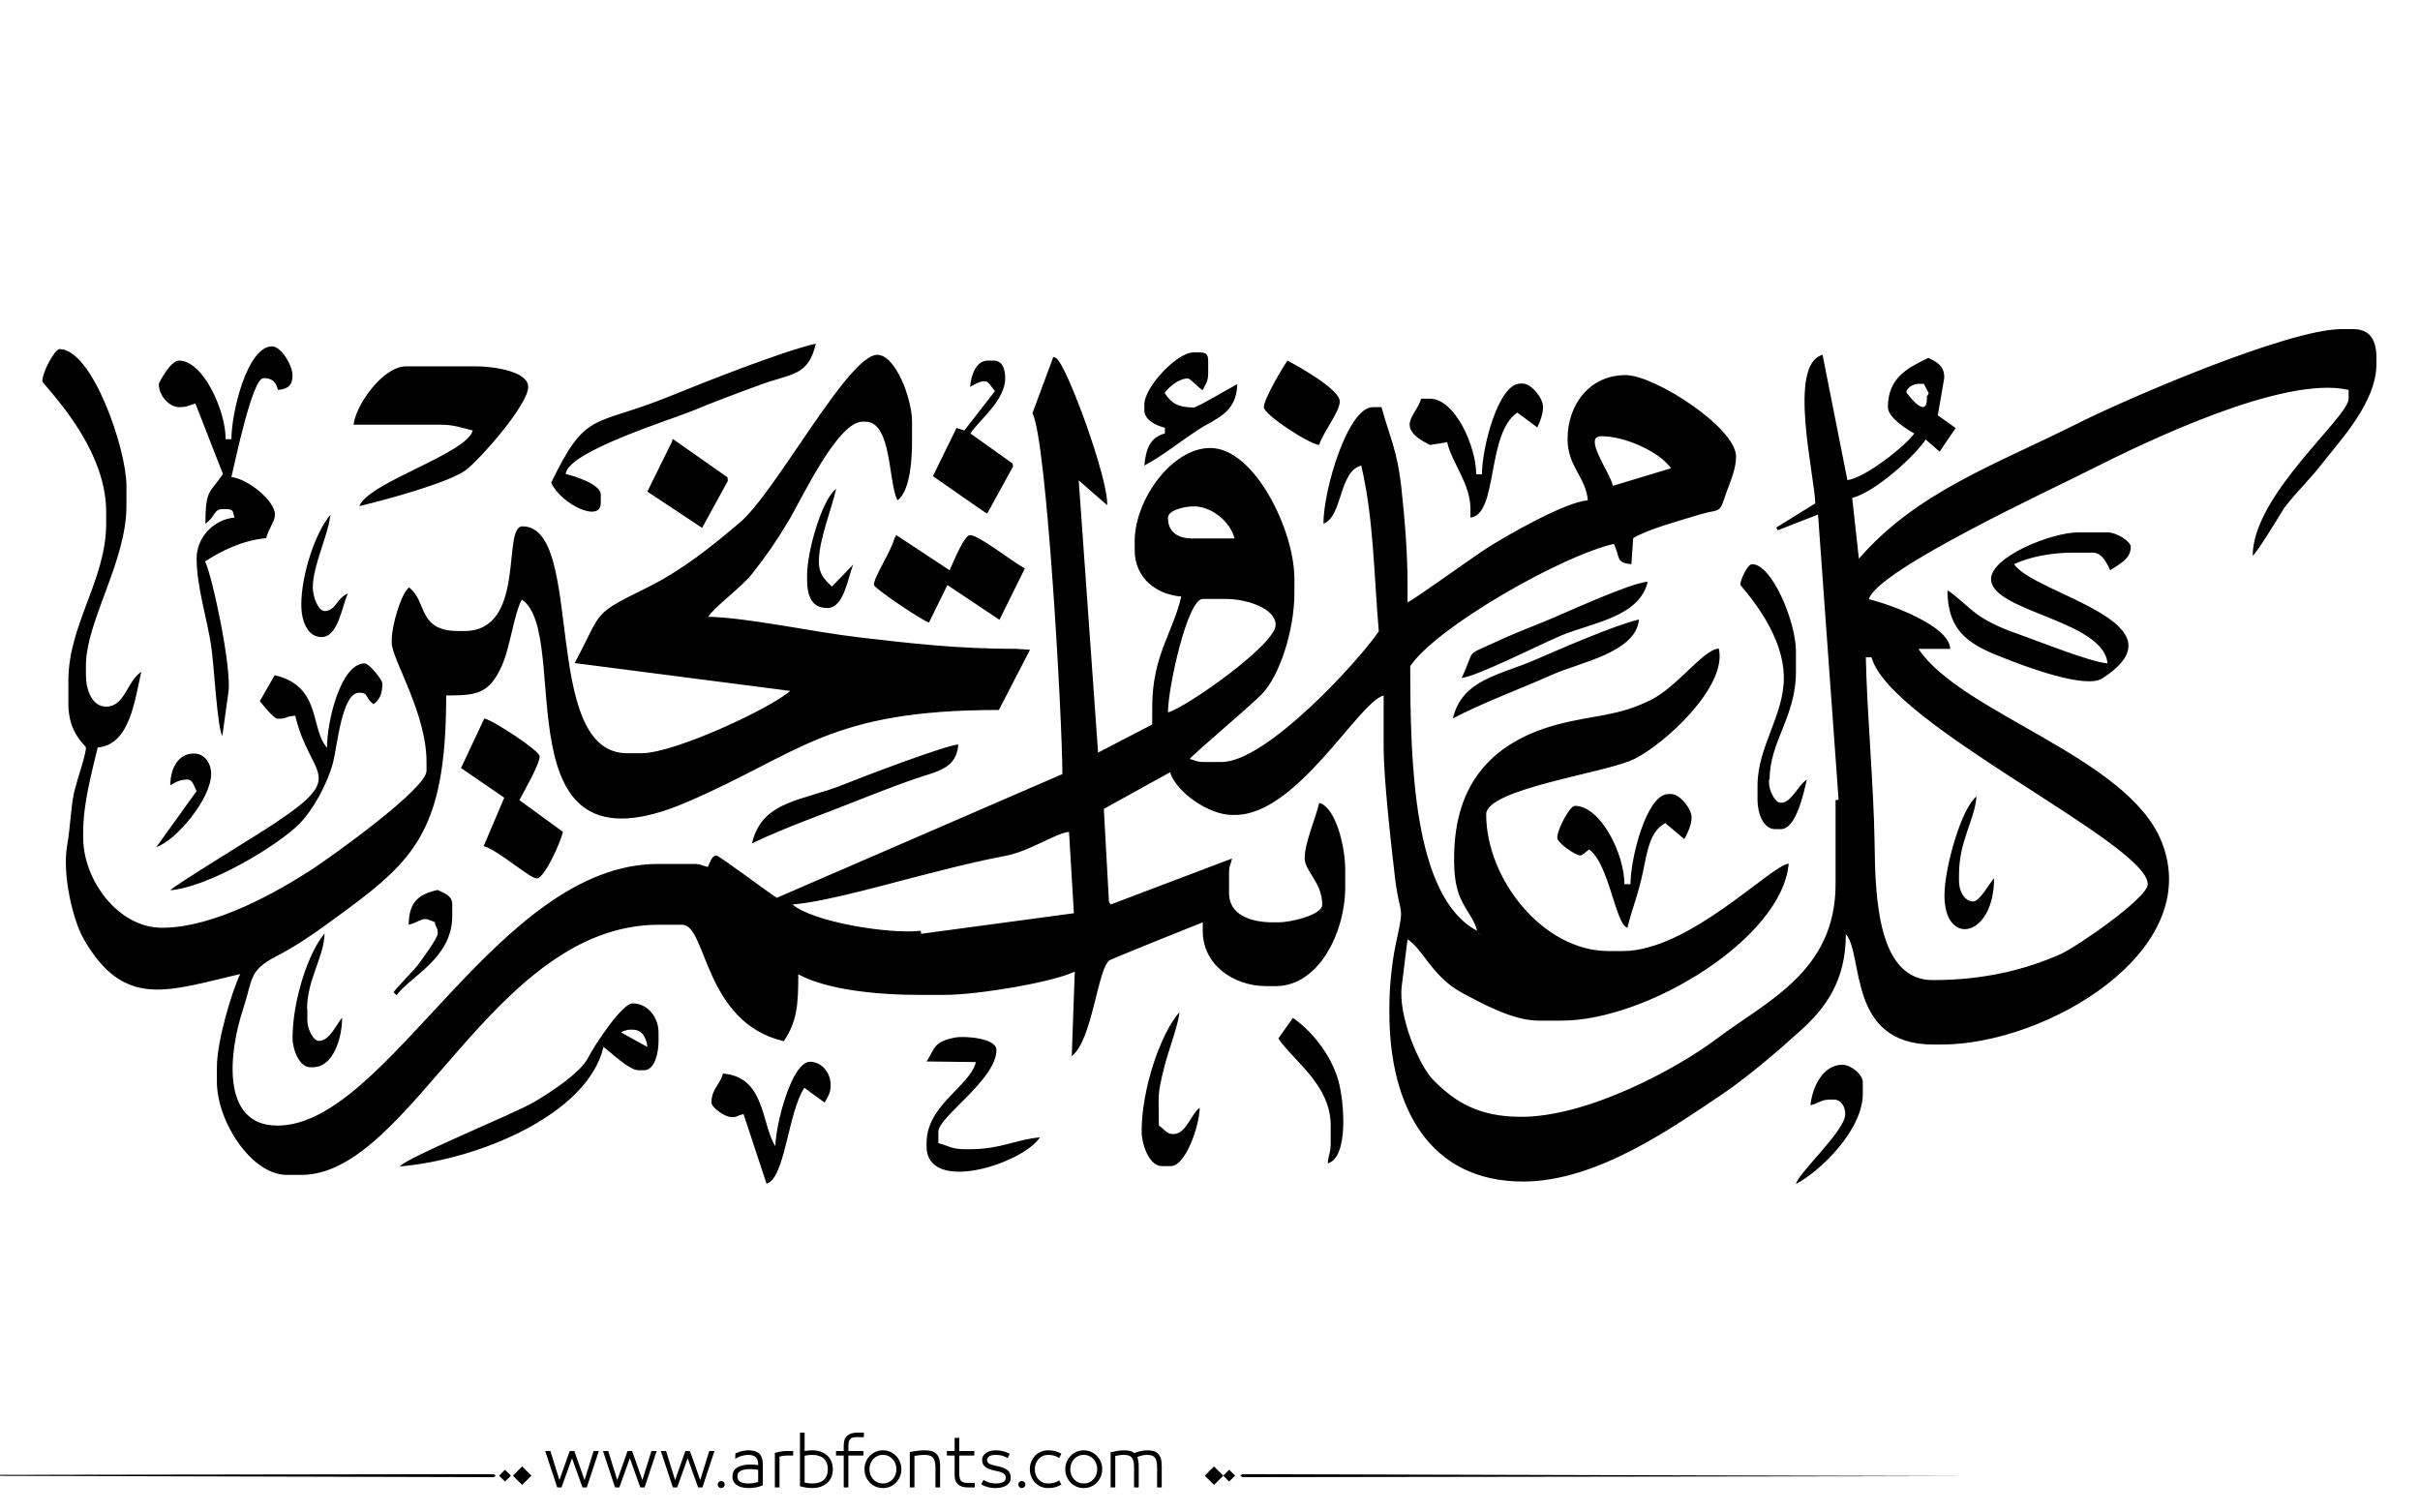 <?xml version="1.0" encoding="utf-8"?>
<!-- Generator: Adobe Illustrator 21.0.0, SVG Export Plug-In . SVG Version: 6.00 Build 0)  -->
<svg version="1.1" id="Layer_1" xmlns="http://www.w3.org/2000/svg" xmlns:xlink="http://www.w3.org/1999/xlink" x="0px" y="0px"
	 viewBox="0 0 800 500" style="enable-background:new 0 0 800 500;" xml:space="preserve">
<style type="text/css">
	.st0{fill-rule:evenodd;clip-rule:evenodd;}
</style>
<path fill="#000000" class="st0" d="M76.5,145.2h-1.9c0-9.6-7.5-26-15.4-26c-2.9,0-6.7,7.4-6.7,7.7c0,4.1,3.6,7.7,6.7,7.7c2.6,0,2.6-0.4,5.4-1.2
	l9.1,23.3c-4.2,6.3-5.8,4.8-5.8,16.4c3.4-2.3,2.6-4.8,5.8-4.8h0.9c2.7,0,2.3,0.7,2.9,2.8c-6.7,0.6-12.5,6.4-12.5,13.5
	c0,9.4,3.5,20,4.8,28.9c0.9,5.4,2,27.2,3.7,29.8l2-14.4c1.2-7.9-5.3-38.4-7.7-43.3c5.2-3.4,12.3-7,20.2-7.7c0.7-3,2.9-5.6,2.9-7.7
	c0-4.9-9.3-12-14.4-12.5c1.2-5,6.9-32.7,10.6-32.7c3,0,4.1,1.3,4.8,3.9c3.3-0.3,4.8-1.5,4.8-4.8c0-3.5-3.9-9.6-6.7-9.6
	C81.8,114.4,76.5,136.2,76.5,145.2L76.5,145.2z M598.5,365.4c3.3-0.9,3.3-1.9,6.7-1.9h1c2.6,0,3.8,2.5,3.8,4.8
	c0,5.5-15.3,19.2-16.3,23.1c8.2-4.3,22.1-17.9,22.1-29.8v-3.8c0-2.7-4-5.8-6.7-5.8C602.7,351.9,599.1,359.3,598.5,365.4L598.5,365.4
	z M322.6,351.1c-1.9,8-16.3,14.1-16.3,26.8v1c0,16,31.6,5.9,37.5-2.9c-7.7,0.6-12.9,3.9-23,3.9h-2c-4.1,0-5.2-1.1-8.6-2v-3.8
	c0-4.9,19.2-17.2,19.2-27c0-4-10.8-4.7-13.7-4.1c-7.3,1.4-6.6,3.7-9.4,7.9L322.6,351.1L322.6,351.1z M383.1,372.1
	c0-10.1-0.7-9.6,1.8-19.4c1.3-5.3,4.6-13.7,5-18.1c-6.4,7.3-12.5,25.6-12.5,39.4c0,4.3,2.5,11.5,6.7,11.5h2.9c5,0,9.5-13.4,9.6-19.3
	c-2.9,2.1-4.5,8.7-8.7,8.7C385.7,375,385.1,373.4,383.1,372.1L383.1,372.1z M439.9,377.8c0,3.3-0.7,3.8-1,6.8
	c7-1.9,5.5-20.5,3.5-27.5c-2.4-8.4-8.9-16.5-15-20.6l-4.8,6.8c5.1,7.6,17.3,15.3,17.3,28.8V377.8L439.9,377.8z M253.4,391.3
	c6.1-1.6,7.1-23.6,12.5-31.7l6.7,4.9c1-2,2-2.9,2-5.8c0-4.1-3-7.7-6.8-7.7c-6.1,0-11.3,20.5-11.5,27.9c-4.7-7.5-3.3-22.9-17.3-24
	c-1,3.8-3.8,5-3.8,9.6c0,1.7,4.5,4.8,6.7,4.8c2.1,0,1.3-0.4,3.9-1L253.4,391.3L253.4,391.3z M214,346.1l-8.7-4.8
	c0.2-0.2,1.7-0.9,2.9-0.9h1C212.3,340.4,213.7,343.1,214,346.1L214,346.1z M132.2,385.6c26-2.2,62.1-17.2,67.3-39.5
	c2.2,1.5,8.4,7.7,11.5,7.7h1.9c3.6,0,4.8-5.9,4.8-9.6v-2.9c0-4.8-3.4-9.6-8.6-9.6c-3.5,0-12.8,14.2-14.7,18
	c-2.6,5.1-13,11.8-18,14.7C169.9,368.2,134.3,382.7,132.2,385.6L132.2,385.6z M101.5,333.6c0-9.8,5.6-17.1,5.8-25
	c-5.5,6.4-10.6,22.5-10.6,34.6c0,3.6,2.2,9.6,5.8,9.6h1c6.6,0,9.6-9.5,9.6-16.4c-1.9,2.2-4.1,7.7-7.7,7.7c-1.9,0-3.8-4-3.8-6.8
	V333.6L101.5,333.6z M131.1,329c4.7-6.4,18.4-12.2,18.4-26.2V299c0-3.1-2.8-3.7-4.8-4.8c-6.3,1.4-9.5,3.9-9.6,11.5
	c2.6-0.6,3.9-1.9,5.7-1.9c0.3,0,1.8,0.6,2.9,1c0.6,2.7,1,1.6,1,3.8c0,1.6-5.6,9.1-6.7,10.6c-0.6,0.8-7.9,8.5-7.9,8.8L131.1,329
	L131.1,329z M488.9,308.7C487.2,307,490.7,310.3,488.9,308.7L488.9,308.7z M262,299c12.2-1,34.5-7.7,47-10.7
	c7.2-1.9,16.1-4,23.5-5.4c7.9-1.5,16.5-7.5,20.9-7.9l1.6,26.9l-50.5,6.8l-0.1-1C294,308.9,268.7,304.8,262,299L262,299z
	 M681.2,315.4c-11.7,5.2-25.4,8.6-42.3,8.6c-18,0-19-26.7-19.2-45.2c-0.3-19.4-2.5-42.6-2.9-61.5h1.9c5.9,22.2,91.3,61.5,91.3,75
	C710.1,296.8,686.4,313.1,681.2,315.4L681.2,315.4z M386.1,235.5c0-8,6.4-37.5,11.5-37.5h7.7c6.4,0,16.4,2.9,16.4,8.6
	C421.7,213.1,392.1,233.9,386.1,235.5L386.1,235.5z M386.1,171.2c0-2.6,5.5-3.8,8.6-3.8c6.1,0,12.2,5.4,13.4,10.6h-14.4
	C389.3,177.9,386.1,175.8,386.1,171.2L386.1,171.2z M552.4,154.8l-19.2,5.8c-1-4.5-10-16.4-3.9-16.4
	C537.7,144.2,548.9,149.7,552.4,154.8L552.4,154.8z M637.6,130c-1,2.2-0.6-0.4-0.6,1.7c0,7.4-6.8-1.9-6.8-2c0-1.2,2-2.8,3.9-2.8h1.9
	L637.6,130L637.6,130z M744.7,183.7c0-20.1,31.7-45.7,31.7-51.9v-2.9c-21.5-5-67.8,17.5-85.2,26.3c-12.8,6.5-70.8,33.3-73.4,42.9
	c6.5,1.5,26.7,8.7,26.9,16.4h-10.5c14.3,21.4,69.2,35.7,80.4,63.8c14.4,36.2-38.2,67-72.7,67h-2.8c-28.6,0-22.9-29.7-28.9-36.5
	c0,15.4-6.7,24.5-15.1,32c-7.5,6.8-17.7,15.5-26,21.1c-15.5,10.3-40.9,28.7-65.6,28.7c-31,0-44.2-24.7-44.2-55.8v-2
	c0-7.4,1-16,2.5-22.5c2.6-11.7,0.9-7.4-0.6-19.8c-1.6-13.4-3.8-34-3.8-43.3v-17.3c-8.4,2.3-28.6,39.5-49.1,39.5h-0.9
	c-7.9,0-18.6-7.6-20.6-14.1l-21.9,12.1l1.7,30.8l0.6,0.8l40.1-15.2c-0.5,2.2-1,2.2-1,4.8v6.7c0,7.1,7.1,9.6,14.4,9.6h1.9
	c4.4,0,14.5-2.5,14.5-5.8c0-7.5-5.8-11-5.8-15.4c0-5.2,3.7-13.3,4.8-18.3c5.5,1.5,8.6,14.5,8.6,22.1v5.8c0,14.9-8.7,32.7-23,32.7
	h-2.9c-11.3,0-21.2-7.2-21.2-18.3v-2.8c-0.4,0.1-29.4,11.8-30.7,12.5c-4,2.1-5.7,26.6-12.6,31.7l1-27.9c-7.3,3.5-31.9,7.7-43.3,7.7
	h-7.7c-14.6,0-30.9-1.7-40.4-6.8c0,10.5-0.5,15.7-4.8,22.1c-26.5-6.2-25.4-38.5-33.6-38.5h-7.7c-55,0-81.9,82.7-118.2,82.7h-4.8
	c-11.7,0-23.1-17.7-23.1-30.8v-4.8c0-8.6,4.9-24.9,7.7-30.8c-24.1,5.6-38.4,11.7-51.8-11.7c-3.5-6.2-7.1-21.2-5.4-30.9
	c1.1-6.2,1.1-11.5,2.2-17c0.9-4.3,4-12.6,4-15.3c0-0.7-5.8-4.5-5.8-14.4V225c0-18.5,12.5-33.4,12.5-51.9v-3.9
	c0-22.4-21.1-42-21.1-43.2c0-3,4.1-10.6,5.7-10.6c10.8,0,22.1,33,22.1,45.2v6.7c0,18.3-13.4,38.1-13.4,52.8v2.9
	c0,4.9,1.9,10.6,6.7,10.6c6.2,0,6.9-8.5,11.6-11.5c-2.2,9.6-3.8,24.1-14.4,25c-1.9,8-4.8,18.4-4.8,27.9v1.9
	c0,14.2,11.7,29.8,26,29.8c17.6,0,38.5-12.1,49.8-19.4c6.2-4.1,37.7-26.5,37.7-32.5v-2.9c0-16.3-11.5-34-11.5-39.4v-1
	c0-4.7,3.1-15.3,5.7-17.3c6.1,4.5,2.7,14.4,16.3,14.4h2c20.7,0,12.3-34.6,19.2-34.6c20.9,0,5.7,75,34.6,75h4.8
	c11,0,43.1-15.1,49.1-20.6l-71.2-9.2c9.5-18,5.5-15.8,24.6-25.3c11.3-5.7,20.7-13.3,29.9-21.1c12-10.1,35.9-55.5,45.5-55.5
	c6.1,0,11.5,14.6,11.5,22.1v6.8c0,6.8-0.9,16.4-4.8,19.2c-3.1-5.8-1.8-26-10.6-26h-1c-8.3,0-20.3,26-24.6,33.1
	c-4.1,6.8-7.1,11.1-11.8,17.1c-3.5,4.5-12.4,10.9-14.6,14.3c12.6,0.2,35.2,5.1,49.9,6.8c17.2,2,32.5,3.8,52,3.8l4.5,0.3l-10.3,19.9
	c-56.6,0-65.4,14.3-103.2,30.5c-63.1,27-37.4-55.6-54.5-67c-2.7,5-3.8,15.8-6.7,22.1c-4.2,9.2-8.4,9.6-18.3,9.6
	c0,46.9-11.6,55.4-39,75.3c-5.3,3.9-11.1,7.8-17.1,10.9c-9.3,4.8-7.7,7.4-11.1,17.7c-4.5,13.6-7.6,38.3,11.4,38.3
	c36.5,0,72.6-86.5,125.9-86.5h11.6c2.6,0,2.6,0.5,4.8,1c0.6-1.2,1.3-3.8,2.8-3.8c0.9,0,17.8,12.7,20,14l94.4-40.9
	c0-17.8-5.2-110.8-9.9-119.3l6.9-18.6l1,0.4c3.6,2.7,17.3,40.1,16.8,48.6l-9.4-8.2l6.4,90l17.9-9.3v-5.8c0-16.9,6.9-24.7,9.6-36.5
	c-8.4-0.7-15.4-6.2-15.4-15.4v-2.9c0-13.6,12.2-30.8,25-30.8c14.6,0,27.8,27.2,27.8,43.2v4.8c0,12-4.8,27.3-10.8,33.4
	c-4,4.1-23,20.1-23.8,21.4c2.1,0.5,2.2,1,4.8,1h5.8c14.7,0,45.3-33.4,51.9-43.2c-1.7-20-1.7-37.2-5.8-54.8
	c-7.5,2-6.1,16.9-12.5,19.2c0-11.3,8.1-38.5,16.3-38.5h2.9c2.6,9.7,5.2,14,6.6,27c1.1,10.3,2,20.8,2,31.7v5.8
	c1.6-0.4,22.7-15.8,27.5-18.7c6.2-3.8,24.5-14.4,32.1-15c-0.6-7.6-6.7-11.2-6.7-20.2c0-11.5,7.3-21.2,19.2-21.2
	c9.6,0,36.5,17.4,36.5,26.9c0,4.2-1.9,8.3-3.3,12.2c-2.3,7.1-2,5-8.4,6.9c-6.8,2.1-17.4,4.9-22.3,7.9l-0.6,8.6
	c-5.3-0.4-3.7-2.5-5.8-6.7c-17.7,4.1-58.7,27.6-67.3,40.4c0,31.4,0.9,76.3,22.1,87.5c-1.9-7.2-7.6-8.5-7.6-23v-1
	c0-25.7,13.7-38.6,33.8-44.1c12.2-3.3,20.3-2.7,31.2-8.2c8.9-4.4,17.2-16.6,22.5-17c2.9,12.5-17.7,31.4-27.9,36.5
	c-9.1,4.6-49,9.8-49,18.3c0,21.5,18.9,45.2,40.4,45.2h4.8c21.9,0,49-28.4,54.8-28.9c-2.1,24.7-46.8,51.9-75,51.9h-7.7
	c-8.6,0-19.1-5.9-25.3-9.2c-9.9-5.4-12.6-14.1-18-17.7l-1.9,15.4c-1.3,9.8,5.7,26.4,10.4,31.1c7.2,7.3,15,12.2,29.1,12.2
	c22.1,0,51.6-16,64.6-25.8c16.6-12.5,39.3-22.3,39.3-51.1v-27.8l1-0.1l-6.8-94.3l-13.3,5.2l-0.5-0.9l12.9-8c-0.2-9-9.3-46,2.4-49.1
	l8.2,41.4c5.6-0.5,19.5-11.5,22.1-15.4c-2.5-1.4-8.7-5.3-8.7-8.7c0-9.9,6.8-13.1,13.4-16.3c2.2,1.1,5.5,2.5,5.2,6.8l-2.1,12.2
	l5.9,4.2l-5.3,7.8l-4.6-4c-3.7,5.6-16.9,17.5-24.3,19.3l2.2,20.1c19.2-22.1,45-31,72.5-44.8c14.6-7.4,69.1-31.1,87.1-31.1h3.8
	c5.8,0,7.7,3.9,7.7,9.6v1.9c0,12.9-12.3,25.6-18.4,33.5c-4,5.1-8.1,8.9-12,14C753.3,170.8,746.2,182.6,744.7,183.7L744.7,183.7z
	 M642.8,296.1c0,17,16.4,13.9,16.4-5.8c-1.3,1.4-4.8,7.7-6.8,7.7c-3.1,0-4.8-3.5-4.8-6.8v-1.9c0-11.5,5.1-17.8,5.8-26
	C648.5,267,642.8,286.6,642.8,296.1L642.8,296.1z M56.3,294.3c1.1-1.5,30.3-19.2,34.6-22.2c24.4-16.2,11.6-14.8,6.7-35.5
	c-4,0.3-2.1,1-5.8,1c-1.3,0-4.9-4.6-5.9-5.8l4.9-8.6c15.6,3.7,11.6,17.5,17.3,24c0-8.7,4.5-27.9,12.5-27.9c1.3,0,5.8,5.3,5.8,6.7
	c0,3.4-0.9,5.3-2.9,6.8c-3-2.2-1.5-3.8-4.8-3.8c-5.7,0-7.2,17.7-8.6,23.1c-1.9,7.1-6.6,15.7-11.3,20.4
	C91.4,279.8,69.1,293.2,56.3,294.3L56.3,294.3z M171.7,264.5c1.3-2.5,6.7-11.8,6.7-14.5c0-1.8-15.2-11.8-18.3-12.5l-7.7,16.4
	l14.3,9.8l-6.8,16c4.7,1.3,15.3,10.7,17.5,10.7c2.6,0,7.9-11.9,8.7-15.4L171.7,264.5L171.7,264.5z M538,306.7
	c1.4-6.1,3.5-10.6,5.2-18.8c1.4-6.8,2.3-13.1,7.3-15.8l6.3,5.3c1.2-2.2,2.4-4.8,2.4-7.2c0-2.9-3.9-7.7-6.7-7.7h-1
	c-7.2,0-12.5,21.3-12.5,29.8H537c0-9.9-7.8-25.9-16.4-25.9c-1.6,0-5.8,7.6-5.8,10.6c0,1.5,5.8,5.8,7.7,5.8c0.5,0,2.1-1.4,2.8-2
	C532,285.5,534,305.7,538,306.7L538,306.7z M56.3,259.6c1.7-1,3.1-1.9,5.8-1.9c1.6,0,2.2,2.6,2.9,3.8L51.7,280
	c6.3-2,18.1-15.8,18.1-24.2c0-3.4-2.1-6.7-5.7-6.7C58.9,249.1,56.3,254,56.3,259.6L56.3,259.6z M248.6,278.8
	c11-5.3,24.3-9.9,36.2-14.7c6.1-2.4,12-4.7,18.2-6.8c7-2.4,13.2-3.2,13.8-11.2c-4.6,0.4-31.9,10.8-37.8,13.2
	C265.5,264.8,251.9,264.5,248.6,278.8L248.6,278.8z M585,257.7c0-12.7,8.7-20.7,8.7-35.6v-6.8c0-9.7-7.9-28.8-14.5-28.8
	c-1.5,0-3.9,5.2-3.9,6.8c0,0.5,14.4,14.9,14.4,30.8c0,12.5-8.7,22.7-8.7,35.6v4.8c0,4.3,1.9,9.6,5.8,9.6h1.9c5,0,7.5-11.6,8.6-16.4
	c-3.1,2.1-5.1,7.7-8.6,7.7c-1.9,0-3.9-4-3.9-6.7V257.7L585,257.7z M480.3,237.5c9.6-5.1,22.4-9.8,32.7-14.4
	c8.7-4,27.9-7.3,28.8-18.3c-8.1,1.9-25.5,9.5-34,13.2C495.8,223.2,483.3,224.6,480.3,237.5L480.3,237.5z M665.8,186.5
	c4.9-2.3,12-3.8,19.3-3.8h6.7c3.2,0,4.7,3.6,5.8,5.8c2.6-1.8,6.8-3.6,6.8-7.7c0-1.8-4.6-4.8-7.7-4.8H687c-8.9,0-28.8,8.1-28.8,15.4
	c0,10.8,37.2,13.6,38.5,27.9c-5.9-0.5-23-7.4-29-9.5c-4.7-1.6-9.4-3.6-13.2-6.1c-3-1.9-8.8-7.7-10.7-8.5c0,14.7,8.7,18.5,19.6,22.7
	c6.3,2.5,26.1,9.9,31.5,6.4C723.7,205.8,672.5,196.5,665.8,186.5L665.8,186.5z M483.2,224.1c4.9-0.4,26.6-11.4,33.1-14.1
	c10.3-4.2,25.7-6.1,28.4-17.7c-6.1,0.5-27.1,10.3-34,13.1c-5.9,2.4-10.6,4.2-16.2,6.8C483.8,217.2,488,214,483.2,224.1L483.2,224.1z
	 M103.4,194.3c0-7.5,5.2-17.5,5.8-24.1c-4.8,5.6-9.6,19.5-9.6,29.8c0,5,1.9,10.6,6.7,10.6c5.6,0,6.8-10.6,8.7-14.4
	c-3.6,1.4-4,5.8-7.7,5.8C105,201.9,103.4,196.9,103.4,194.3L103.4,194.3z M338.8,187.9c-4.2-2.2-15.2-11-18.1-11
	c-2.1,0-5.7,9.5-6.8,11.6l-17.6-11.6l-0.6,1c-1,4.2-6.8,12.8-6.8,15.4c0,1.2,15.9,11.8,18.2,12.5l6.1-12.4l17.2,11.5L338.8,187.9
	L338.8,187.9z M270.7,185.6c0-7.2,4.3-17.5,5.7-24c-4.5,3.3-9.6,20.2-9.6,28.8v1c0,5.3,1.3,9.6,6.7,9.6c5.7,0,6.8-10.5,8.6-14.4
	l-7.1,7.3C272.4,191.4,270.7,189.7,270.7,185.6L270.7,185.6z M240.6,159l-0.1-1.2l-18.1-12.7l-0.4,1.2l-8,16.2l18.1,12L240.6,159
	L240.6,159z M320.7,127.9c1.2-0.7,3.2-1.9,4.8-1.9c1.3,0,2.3,2,3.4,3.3l-10.1,13l-2.6-0.8l-7.8,15.9l17.1,11.9l0.9,0.4l8.5-15.5
	l-0.2-1l-13.9-9.9c3-4.6,11.5-10.9,11.5-18.3c0-2.9-0.9-5.8-3.8-5.8h-1.9C322.6,119.2,321,124.1,320.7,127.9L320.7,127.9z
	 M182.2,159.6c3.5,7.3,16.4,13.3,16.4,6.7v-2.8c0-3.4-8.5-6.1-11.6-6.8c0.6-7.3,33.7-17.6,41.7-20.8c7.7-3.2,15.5-6.1,22.9-8.8
	c10.1-3.7,15.6-2.7,18.1-13.5c-11.3,2.6-37,12.8-48.8,17.6C196.1,141.2,193.8,135.5,182.2,159.6L182.2,159.6z M116.9,140.4h28.8
	c4.6,0,7,1.1,10.6,1.9c-2,7.7-34.6,17.2-37.5,25c8.5-2,29.5-7.7,35.2-11.9c4.5-3.4,20.6-21.5,20.6-27.5c0-5.2-11.6-6.8-17.4-6.8h-23
	C126.3,121.2,117.4,134.4,116.9,140.4L116.9,140.4z M378.3,133.7v1.9c0,3.3,3.9,5.1,6.8,5.8v1.9c-4.8,1.2-6.3,5-6.8,10.6
	c6.3-3.4,11.5-7.7,17.3-11.5c6.1-4.1,13.2-5.6,13.4-15.4c-2.2,1.1-13.2,7.7-14.4,7.7c-5.4,0-7.5-1.6-9.6-4.8
	c1.3-1.9,4.7-4.8,7.7-4.8c0.7,0,3.6,3.1,4.8,3.9c1-1.9,1.9-2.8,1.9-5.7v-3.9c0-2.2-0.6-2.9-2.8-2.9h-2
	C389.2,116.4,378.3,127.9,378.3,133.7L378.3,133.7z M489.9,156.8H488c0-9.2-7-25-15.3-25h-2.9c-0.8,3.1-3.8,5.8-3.8,8.6
	c0,3.3,4.4,5.5,6.7,6.7l5.7-0.9c1.6,6.9,7.7,13.7,7.7,22.1v2.8c9.2-1,5.2-27.8,15.5-34.7l6.6,4.9c0.8-1.7,1.9-4.3,1.9-6.8
	c0-2.9-3.9-7.7-6.7-7.7h-0.9C495.2,127,489.9,148.2,489.9,156.8L489.9,156.8z M417.8,134.6c0,2.5,15,12.2,18.3,12.5
	c1-3.8,6.8-10.9,6.8-14.4c0-4-13.7-11.6-17.3-13.5C424,121.5,417.8,131.9,417.8,134.6z"/>
<path fill="#000000" d="M273.602,481.306c-0.578-0.576-1.301-1.03-2.174-1.362c-0.873-0.331-1.885-0.497-3.039-0.497
	c-0.663,0-1.463,0.079-2.4,0.238v-6.077h-1.535v17.711c0.706,0.202,1.402,0.354,2.087,0.454s1.301,0.151,1.849,0.151
	c1.153,0,2.166-0.162,3.039-0.486s1.596-0.764,2.174-1.319c0.576-0.555,1.006-1.211,1.287-1.968s0.42-1.561,0.42-2.411
	s-0.139-1.657-0.42-2.422C274.608,482.554,274.178,481.883,273.602,481.306z M272.391,489.167c-0.852,0.829-2.17,1.243-3.958,1.243
	c-0.39,0-0.805-0.032-1.244-0.097c-0.439-0.065-0.84-0.134-1.2-0.206v-8.845c0.447-0.115,0.887-0.194,1.319-0.237
	c0.433-0.044,0.808-0.065,1.125-0.065c0.894,0,1.668,0.112,2.325,0.335c0.656,0.224,1.199,0.545,1.633,0.963
	c0.432,0.418,0.752,0.919,0.961,1.503s0.314,1.243,0.314,1.979C273.667,487.195,273.241,488.338,272.391,489.167z M247.392,479.446
	c-0.62,0-1.297,0.079-2.033,0.238c-0.735,0.158-1.485,0.433-2.249,0.821l-0.065,1.73c0.548-0.303,0.973-0.52,1.276-0.649
	s0.624-0.237,0.962-0.324c0.338-0.086,0.677-0.158,1.016-0.216s0.667-0.087,0.984-0.087c1.139,0,1.982,0.249,2.53,0.746
	s0.822,1.33,0.822,2.498v0.13c-0.332-0.044-0.732-0.087-1.2-0.13c-0.469-0.043-0.876-0.065-1.222-0.065
	c-1.831,0-3.302,0.311-4.412,0.931c-1.11,0.619-1.665,1.644-1.665,3.07c0,0.707,0.155,1.305,0.465,1.795
	c0.31,0.49,0.713,0.88,1.211,1.168s1.067,0.497,1.708,0.627c0.641,0.13,1.308,0.194,2,0.194c0.807,0,1.6-0.072,2.378-0.216
	c0.779-0.145,1.536-0.368,2.271-0.671v-7.028c0-1.585-0.397-2.742-1.189-3.471C250.189,479.811,248.992,479.446,247.392,479.446z
	 M250.636,489.892c-0.375,0.144-0.858,0.267-1.449,0.367c-0.591,0.102-1.183,0.151-1.773,0.151c-0.505,0-0.984-0.035-1.438-0.108
	c-0.454-0.071-0.84-0.197-1.157-0.378c-0.317-0.18-0.57-0.414-0.757-0.703c-0.188-0.288-0.281-0.663-0.281-1.124
	c0-0.52,0.111-0.934,0.335-1.244c0.224-0.31,0.533-0.551,0.93-0.724c0.396-0.174,0.85-0.296,1.362-0.368
	c0.511-0.072,1.041-0.108,1.589-0.108c0.476,0,0.984,0.029,1.524,0.087c0.541,0.058,0.912,0.108,1.114,0.151V489.892z
	 M258.032,479.868c-0.649,0.122-1.276,0.263-1.881,0.422v11.418h1.535v-10.186c0.202-0.072,0.563-0.147,1.082-0.228
	c0.519-0.079,1.002-0.118,1.449-0.118h1.989v-1.492H260C259.336,479.685,258.681,479.746,258.032,479.868z M-77.92,487.667
	l241.145,0.656l0.663-0.433l-0.632-0.564L-77.92,487.667z M164.994,487.825l1.95,1.95l1.95-1.95l-1.95-1.95L164.994,487.825z
	 M169.559,487.825l3.057,3.057l3.057-3.057l-3.057-3.057L169.559,487.825z M212.359,489.286l-3.395-9.602h-1.514l-3.396,9.602
	l-2.984-9.602h-1.73l3.979,12.023h1.428l3.46-9.645l3.46,9.645h1.427l3.979-12.023h-1.73L212.359,489.286z M238.418,489.589
	c-0.317,0-0.591,0.115-0.822,0.346c-0.231,0.23-0.346,0.505-0.346,0.822c0,0.316,0.115,0.591,0.346,0.821
	c0.23,0.23,0.504,0.346,0.822,0.346c0.317,0,0.591-0.115,0.822-0.346c0.23-0.23,0.346-0.505,0.346-0.821
	c0-0.317-0.116-0.592-0.346-0.822C239.009,489.704,238.735,489.589,238.418,489.589z M193.243,489.286l-3.395-9.602h-1.514
	l-3.396,9.602l-2.984-9.602h-1.73l3.979,12.023h1.428l3.46-9.645l3.46,9.645h1.427l3.979-12.023h-1.73L193.243,489.286z
	 M231.476,489.286l-3.395-9.602h-1.514l-3.396,9.602l-2.984-9.602h-1.73l3.979,12.023h1.428l3.46-9.645l3.46,9.645h1.427
	l3.979-12.023h-1.73L231.476,489.286z M382.732,480.474c-0.426-0.396-0.938-0.667-1.535-0.812c-0.598-0.144-1.271-0.216-2.021-0.216
	c-0.664,0-1.393,0.09-2.184,0.271c-0.793,0.181-1.471,0.4-2.033,0.659c-0.346-0.331-0.818-0.569-1.416-0.714
	c-0.6-0.144-1.273-0.216-2.023-0.216c-0.635,0-1.268,0.058-1.902,0.173l-2.465,0.454v11.635h1.535v-10.38
	c0.447-0.102,0.883-0.188,1.309-0.26c0.424-0.072,0.896-0.108,1.416-0.108c0.605,0,1.125,0.058,1.557,0.173
	c0.434,0.116,0.789,0.321,1.07,0.616c0.281,0.296,0.494,0.711,0.639,1.244s0.217,1.24,0.217,2.119v6.596h1.535v-7.201
	c0-0.663-0.055-1.243-0.162-1.741c-0.109-0.497-0.213-0.861-0.314-1.092c0.086-0.043,0.281-0.119,0.584-0.228
	c0.303-0.107,0.602-0.197,0.898-0.27c0.295-0.072,0.586-0.126,0.875-0.162s0.547-0.055,0.779-0.055c0.59,0,1.102,0.058,1.535,0.173
	c0.432,0.116,0.781,0.317,1.049,0.605c0.266,0.289,0.471,0.703,0.615,1.244c0.145,0.54,0.217,1.251,0.217,2.13v6.596h1.535v-7.201
	c0-0.995-0.111-1.816-0.336-2.466C383.482,481.393,383.158,480.87,382.732,480.474z M280.1,474.581
	c-0.785,0.648-1.18,1.729-1.18,3.243v1.86h-2.551v1.492h2.551v10.531h1.537v-10.531h4.973v-1.492h-4.973v-1.471
	c0-0.635,0.045-1.149,0.141-1.546c0.094-0.396,0.24-0.707,0.443-0.931c0.201-0.223,0.475-0.385,0.82-0.486
	c0.346-0.101,0.779-0.151,1.299-0.151h2.422v-1.492h-2.271C281.956,473.607,280.885,473.932,280.1,474.581z M398.273,487.825
	l3.057,3.057l3.057-3.057l-3.057-3.057L398.273,487.825z M343.322,482.322c0.389-0.418,0.854-0.749,1.395-0.994
	s1.135-0.368,1.783-0.368c0.736,0,1.373,0.076,1.914,0.228s1.121,0.414,1.74,0.789l0.715-1.405c-0.707-0.39-1.393-0.674-2.055-0.854
	c-0.664-0.181-1.436-0.271-2.314-0.271c-0.85,0-1.639,0.155-2.367,0.465c-0.729,0.311-1.367,0.746-1.914,1.309
	c-0.549,0.563-0.98,1.222-1.297,1.979c-0.317,0.757-0.476,1.59-0.476,2.498s0.158,1.74,0.476,2.497
	c0.316,0.757,0.748,1.413,1.297,1.969c0.547,0.555,1.186,0.987,1.914,1.297c0.729,0.311,1.518,0.465,2.367,0.465
	c0.879,0,1.65-0.09,2.314-0.27c0.662-0.181,1.348-0.466,2.055-0.854l-0.715-1.406c-0.619,0.375-1.199,0.639-1.74,0.79
	s-1.178,0.227-1.914,0.227c-0.648,0-1.242-0.119-1.783-0.356c-0.541-0.238-1.006-0.565-1.395-0.984
	c-0.391-0.418-0.693-0.915-0.908-1.492c-0.217-0.576-0.324-1.203-0.324-1.881s0.107-1.305,0.324-1.882
	C342.628,483.238,342.931,482.741,343.322,482.322z M404.387,487.825l1.949,1.95l1.951-1.95l-1.951-1.95L404.387,487.825z
	 M410.701,487.326l-0.664,0.433l0.633,0.564l241.176-0.341L410.701,487.326z M362.611,481.295c-0.549-0.569-1.193-1.02-1.936-1.352
	c-0.742-0.331-1.547-0.497-2.412-0.497c-0.863,0-1.668,0.166-2.41,0.497c-0.742,0.332-1.389,0.782-1.936,1.352
	c-0.549,0.57-0.977,1.229-1.287,1.979c-0.311,0.749-0.465,1.557-0.465,2.422s0.154,1.672,0.465,2.422s0.738,1.409,1.287,1.979
	c0.547,0.569,1.193,1.017,1.936,1.341s1.547,0.486,2.41,0.486c0.865,0,1.67-0.162,2.412-0.486s1.387-0.771,1.936-1.341
	c0.547-0.569,0.977-1.229,1.287-1.979c0.309-0.75,0.465-1.557,0.465-2.422s-0.156-1.673-0.465-2.422
	C363.587,482.524,363.158,481.865,362.611,481.295z M362.394,487.523c-0.217,0.569-0.52,1.067-0.908,1.492
	c-0.389,0.426-0.857,0.765-1.406,1.017c-0.547,0.252-1.152,0.378-1.816,0.378c-0.662,0-1.268-0.126-1.816-0.378
	c-0.547-0.252-1.016-0.591-1.404-1.017c-0.391-0.425-0.693-0.923-0.908-1.492c-0.217-0.569-0.324-1.179-0.324-1.827
	c0-0.649,0.107-1.262,0.324-1.839c0.215-0.576,0.518-1.077,0.908-1.503c0.389-0.425,0.857-0.764,1.404-1.016
	c0.549-0.252,1.154-0.379,1.816-0.379c0.664,0,1.27,0.127,1.816,0.379c0.549,0.252,1.018,0.591,1.406,1.016
	c0.389,0.426,0.691,0.927,0.908,1.503c0.217,0.577,0.324,1.189,0.324,1.839C362.718,486.345,362.611,486.954,362.394,487.523z
	 M296.221,481.295c-0.547-0.569-1.191-1.02-1.936-1.352c-0.742-0.331-1.545-0.497-2.41-0.497s-1.67,0.166-2.412,0.497
	c-0.742,0.332-1.387,0.782-1.936,1.352c-0.547,0.57-0.977,1.229-1.285,1.979c-0.311,0.749-0.465,1.557-0.465,2.422
	s0.154,1.672,0.465,2.422c0.309,0.75,0.738,1.409,1.285,1.979c0.549,0.569,1.193,1.017,1.936,1.341s1.547,0.486,2.412,0.486
	s1.668-0.162,2.41-0.486c0.744-0.324,1.389-0.771,1.936-1.341c0.549-0.569,0.977-1.229,1.287-1.979s0.465-1.557,0.465-2.422
	s-0.154-1.673-0.465-2.422C297.198,482.524,296.77,481.865,296.221,481.295z M296.006,487.523c-0.217,0.569-0.52,1.067-0.908,1.492
	c-0.391,0.426-0.859,0.765-1.406,1.017c-0.549,0.252-1.154,0.378-1.816,0.378c-0.664,0-1.27-0.126-1.816-0.378
	c-0.549-0.252-1.018-0.591-1.406-1.017c-0.389-0.425-0.691-0.923-0.908-1.492s-0.324-1.179-0.324-1.827
	c0-0.649,0.107-1.262,0.324-1.839c0.217-0.576,0.52-1.077,0.908-1.503c0.389-0.425,0.857-0.764,1.406-1.016
	c0.547-0.252,1.152-0.379,1.816-0.379c0.662,0,1.268,0.127,1.816,0.379c0.547,0.252,1.016,0.591,1.406,1.016
	c0.389,0.426,0.691,0.927,0.908,1.503c0.215,0.577,0.324,1.189,0.324,1.839C296.331,486.345,296.221,486.954,296.006,487.523z
	 M309.381,480.463c-0.455-0.39-0.996-0.656-1.623-0.801c-0.627-0.144-1.309-0.216-2.043-0.216c-0.707,0-1.465,0.047-2.271,0.141
	s-1.701,0.234-2.682,0.422v11.699h1.535v-10.402c1.184-0.23,2.293-0.346,3.33-0.346c0.592,0,1.111,0.062,1.559,0.184
	c0.445,0.123,0.818,0.332,1.113,0.628c0.295,0.295,0.525,0.713,0.691,1.254s0.25,1.251,0.25,2.13v6.553h1.535v-7.201
	c0-0.995-0.119-1.82-0.357-2.477C310.18,481.375,309.834,480.852,309.381,480.463z M318.516,490.054
	c-0.346-0.108-0.619-0.277-0.82-0.509c-0.203-0.23-0.35-0.547-0.443-0.951c-0.096-0.403-0.141-0.922-0.141-1.557v-5.86h4.973v-1.492
	h-4.973v-4.347h-1.537v4.347h-2.551v1.492h2.551v6.466c0,0.764,0.109,1.405,0.326,1.925c0.215,0.519,0.525,0.937,0.93,1.254
	c0.402,0.317,0.867,0.544,1.395,0.682c0.525,0.137,1.105,0.205,1.74,0.205h2.271v-1.492h-2.422
	C319.295,490.216,318.862,490.162,318.516,490.054z M337.784,489.589c-0.316,0-0.59,0.115-0.82,0.346s-0.346,0.505-0.346,0.822
	c0,0.316,0.115,0.591,0.346,0.821s0.504,0.346,0.82,0.346c0.318,0,0.592-0.115,0.822-0.346s0.346-0.505,0.346-0.821
	c0-0.317-0.115-0.592-0.346-0.822S338.102,489.589,337.784,489.589z M333.178,486.106c-0.346-0.303-0.785-0.565-1.318-0.789
	c-0.533-0.223-1.182-0.422-1.947-0.595l-0.799-0.173c-1.053-0.216-1.781-0.461-2.184-0.735c-0.404-0.273-0.607-0.678-0.607-1.211
	c0-0.504,0.238-0.904,0.715-1.2c0.475-0.295,1.174-0.443,2.098-0.443c0.793,0,1.477,0.076,2.055,0.228
	c0.576,0.151,1.217,0.421,1.924,0.811l0.691-1.405c-1.412-0.765-2.969-1.146-4.67-1.146c-0.635,0-1.223,0.076-1.764,0.228
	c-0.539,0.151-1.008,0.364-1.404,0.638s-0.711,0.605-0.941,0.994c-0.23,0.39-0.346,0.815-0.346,1.276
	c0,0.462,0.072,0.88,0.217,1.254c0.143,0.375,0.381,0.707,0.713,0.995s0.758,0.537,1.275,0.746c0.52,0.209,1.146,0.4,1.883,0.573
	l0.908,0.194c1.008,0.217,1.729,0.49,2.162,0.822c0.432,0.331,0.648,0.771,0.648,1.318c0,0.39-0.086,0.707-0.26,0.952
	c-0.172,0.245-0.414,0.436-0.725,0.573c-0.311,0.137-0.678,0.237-1.102,0.303c-0.426,0.064-0.877,0.097-1.352,0.097
	c-0.592,0-1.223-0.09-1.893-0.271c-0.67-0.18-1.352-0.479-2.045-0.897l-0.734,1.471c0.779,0.433,1.539,0.742,2.281,0.93
	s1.539,0.281,2.391,0.281c0.748,0,1.434-0.072,2.053-0.216c0.621-0.145,1.158-0.36,1.611-0.648c0.455-0.289,0.805-0.649,1.049-1.082
	c0.246-0.433,0.369-0.93,0.369-1.492c0-0.476-0.072-0.915-0.217-1.318C333.77,486.763,333.526,486.41,333.178,486.106z"/>
</svg>

